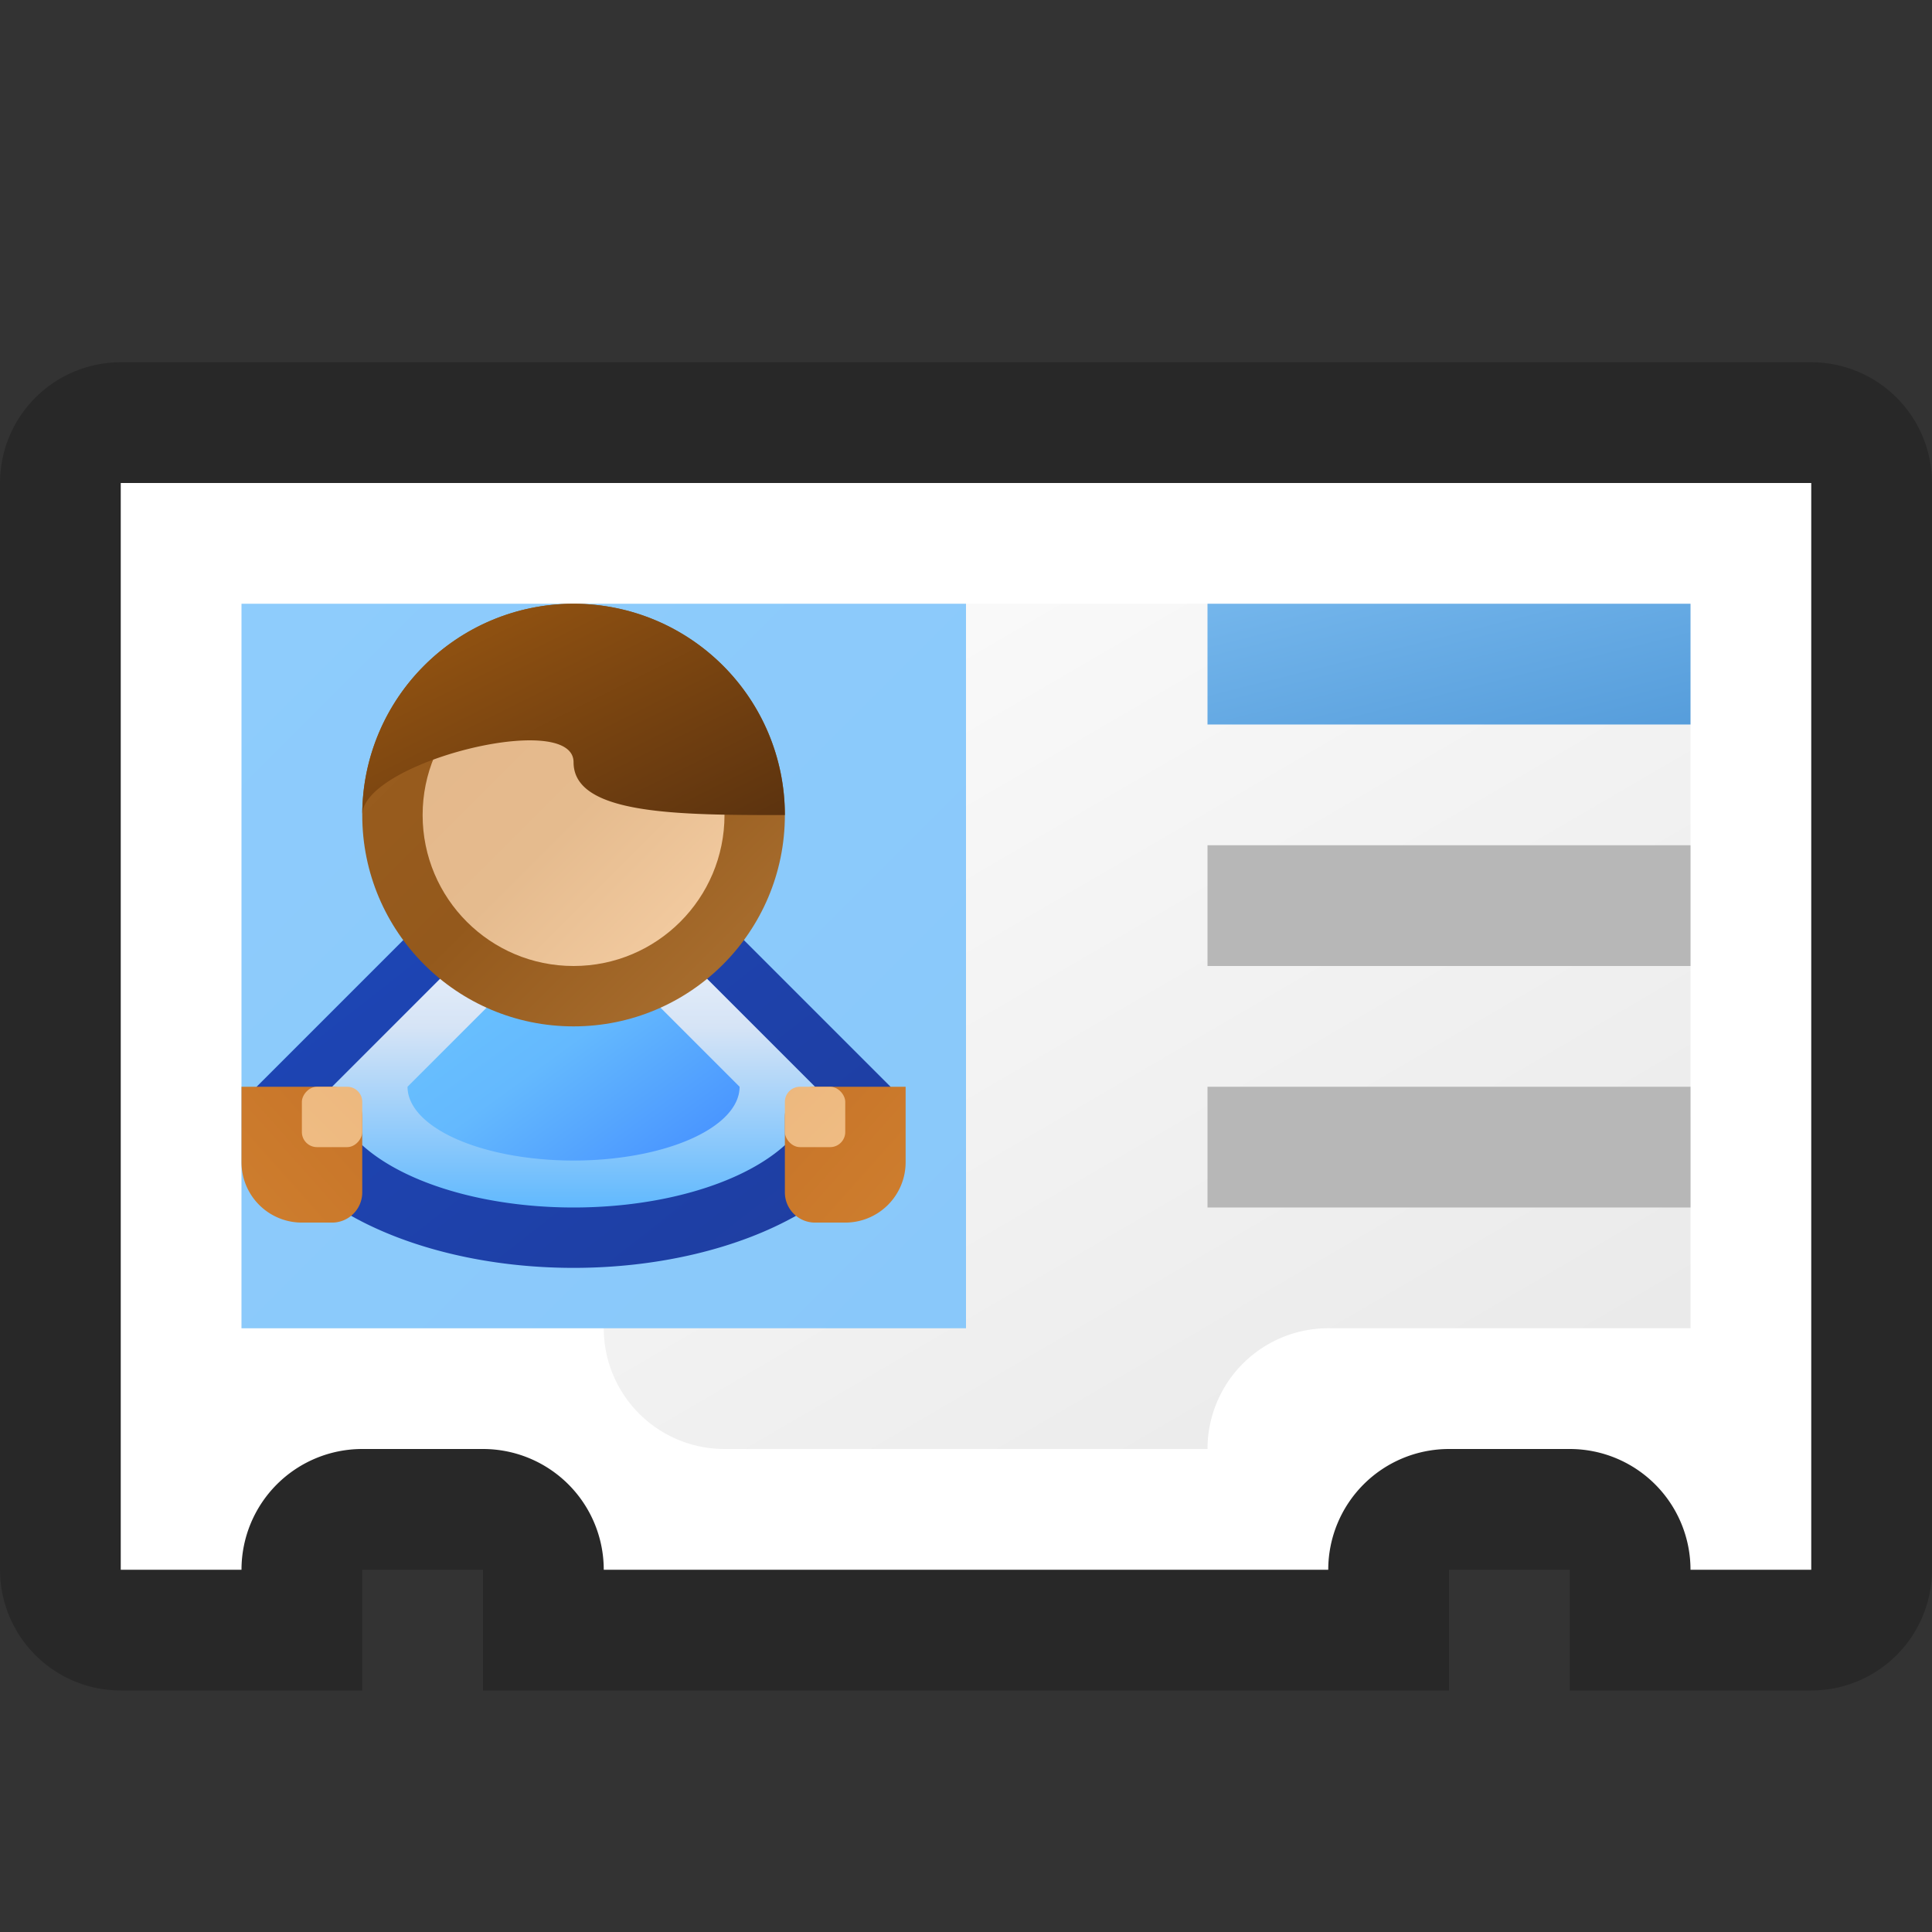 <?xml version="1.0" encoding="utf-8" standalone="yes"?>
<!DOCTYPE svg PUBLIC "-//W3C//DTD SVG 1.1//EN" "http://www.w3.org/Graphics/SVG/1.1/DTD/svg11.dtd">
<svg xmlns="http://www.w3.org/2000/svg" xmlns:xlink="http://www.w3.org/1999/xlink"
	width="16" height="16" version="1.1">
	<rect width="100%" height="100%" fill="#333333" stroke="none"/>
	<title>Vcard</title>
	<desc>Vcard</desc>
	<g id="icon" transform="translate(8,8)">
		<defs>
			<linearGradient id="center" x1="0%" y1="0%" x2="100%" y2="100%">
				<stop offset="0%" stop-color="#ffffff" />
				<stop offset="100%" stop-color="#e8e8e8" />
			</linearGradient>
			<linearGradient id="pic" x1="0%" y1="0%" x2="100%" y2="100%">
				<stop offset="0%" stop-color="#8eccfc" />
				<stop offset="100%" stop-color="#89c8fa" />
			</linearGradient>
			<linearGradient id="details" x1="0%" y1="0%" x2="100%" y2="100%">
				<stop offset="0%" stop-color="#74b6ec" />
				<stop offset="100%" stop-color="#569ddb" />
			</linearGradient>
		</defs>
		<path fill="#000" opacity="0.21"
			d="M-7,-5 h14 a1,1 0 0,1 1,1 v9 a1,1 0 0,1 -1,1 h-2 v-1 h-1 v1 h-8 v-1 h-1 v1 h-2 a1,1 0 0,1 -1,-1 v-9 a1,1 0 0,1 1,-1 z" />
		<path fill="#fff" 
			d="M-7,-4 h14 v9 h-1 a1,1 0 0,0 -1,-1 h-1 a1,1 0 0,0 -1,1 h-6 a1,1 0 0,0 -1,-1 h-1 a1,1 0 0,0 -1,1 h-1" />
		<path fill="url(#center)"
			d="M-6,-3 h12 v6 h-3 a1,1 0 0,0 -1,1 h-4 a1,1 0 0,1 -1,-1 h-3" />
		<rect fill="url(#pic)" width="6" height="6" x="-6" y="-3" />
		<rect fill="url(#details)" width="4" height="1" x="2" y="-3" />
		<rect fill="#b7b7b7" width="4" height="1" x="2" y="-1" />
		<rect fill="#b7b7b7" width="4" height="1" x="2" y="1" />
	</g>
	<g id="user" transform="translate(5,8) scale(0.5)">
		<defs>
			<linearGradient id="user-backing" x1="0%" y1="0%" x2="100%"
				y2="100%">
				<stop offset="0%" stop-color="#1c48bc" />
				<stop offset="100%" stop-color="#1f3d9f" />
			</linearGradient>
			<linearGradient id="user-in-border" x1="0%" y1="0%" x2="0%"
				y2="100%">
				<stop offset="0%" stop-color="#fff" />
				<stop offset="50%" stop-color="#d6e4f6" />
				<stop offset="100%" stop-color="#61b9fe" />
			</linearGradient>
			<linearGradient id="user-center" x1="0%" y1="0%" x2="100%" y2="100%">
				<stop offset="0%" stop-color="#6dc7fe" />
				<stop offset="50%" stop-color="#64b9fe" />
				<stop offset="100%" stop-color="#438dff" />
			</linearGradient>
			<linearGradient id="user-head" x1="0%" y1="0%" x2="100%" y2="100%">
				<stop offset="0%" stop-color="#9b5e1f" />
				<stop offset="50%" stop-color="#94591c" />
				<stop offset="100%" stop-color="#ae7434" />
			</linearGradient>
			<linearGradient id="user-head-in" x1="0%" y1="0%" x2="100%"
				y2="100%">
				<stop offset="0%" stop-color="#e4b78a" />
				<stop offset="50%" stop-color="#e5bb8e" />
				<stop offset="100%" stop-color="#f6cfa5" />
			</linearGradient>
			<linearGradient id="user-hair" x1="0%" y1="0%" x2="100%" y2="100%">
				<stop offset="0%" stop-color="#9b5812" />
				<stop offset="100%" stop-color="#5c330f" />
			</linearGradient>
			<linearGradient id="user-hand-fill" x1="0%" y1="0%" x2="100%"
				y2="100%">
				<stop offset="0%" stop-color="#c77429" />
				<stop offset="100%" stop-color="#ce7e2e" />
			</linearGradient>
		</defs>
		<linearGradient id="user-hand-in-fill" x1="0%" y1="0%" x2="100%"
			y2="100%">
			<stop offset="0%" stop-color="#edb87e" />
			<stop offset="100%" stop-color="#efbc83" />
		</linearGradient>
		<path fill="url(#user-backing)" d="M-5.75,2 a5.25,3 0 0,0 10.5,0 l-5.25,-5.25 l-5.25,5.25 " />
		<path fill="url(#user-in-border)" d="M-4.5,2 a4,2 0 0,0 8,0 l-4,-4 l-4,4 " />
		<path fill="url(#user-center)" d="M-3.25,2 a2.25,1 0 0,0 5.5,0 l-2.75,-2.75 l-2.75,2.75 " />
		<circle r="3.5" cy="-2.5" cx="-0.5" fill="url(#user-head)" />
		<circle r="2.5" cy="-2.5" cx="-0.5" fill="url(#user-head-in)" />
		<path fill="url(#user-hair)"
			d="M-4,-2.5 a3.5,3.5 0 0,1 7,0 c-1.75,0 -3.5,0 -3.5,-0.875 c0,-0.875 -3.5,0 -3.5,0.875 " />
		<g id="user-hand">
			<path fill="url(#user-hand-fill)"
				d="M3.5,2 l1.5,0 v1.25 a1,1 0 0,1 -1,1 l-0.5,0 a0.5,0.5 0 0,1 -0.5,-0.5 v-1.25 a0.5,0.5 0 0,1 0.5,-0.5" />
			<rect fill="url(#user-hand-in-fill)" width="1" height="1" rx="0.25" ry="0.25"
				x="3" y="2" />
		</g>
		<use xlink:href="#user-hand" transform="scale(-1,1) translate(1,0)" />
	</g>
</svg>
